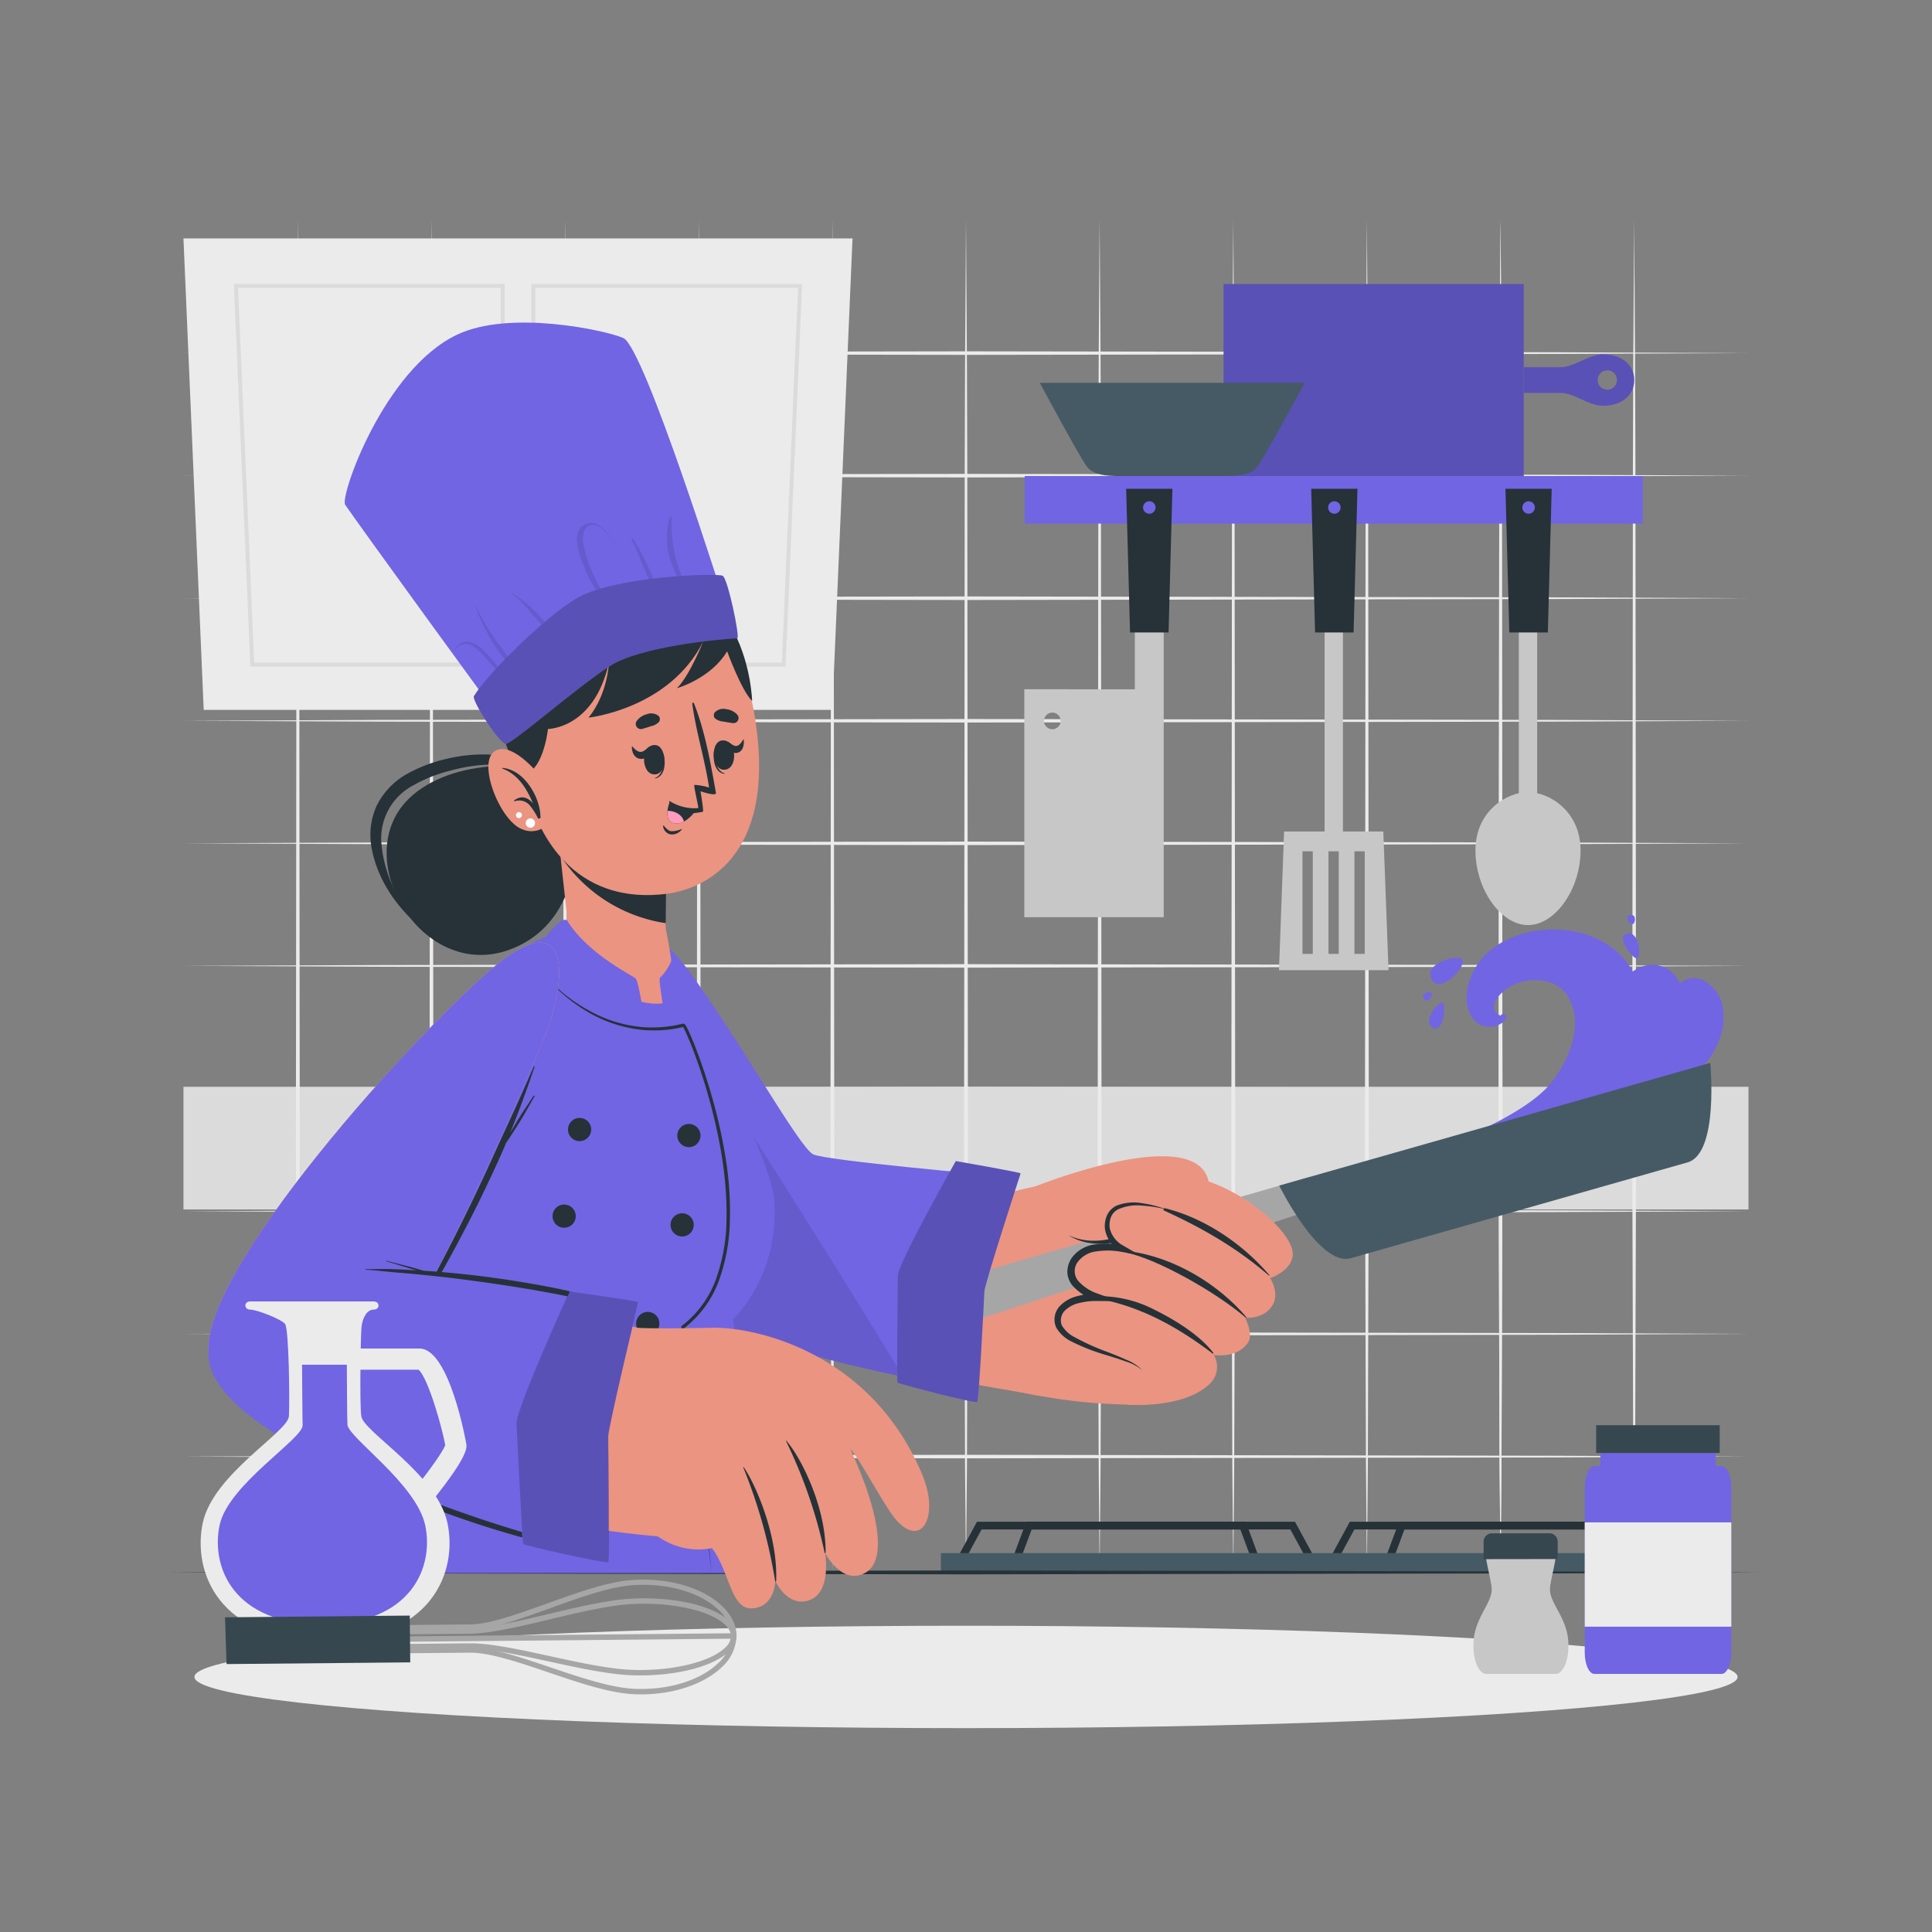 <svg xmlns="http://www.w3.org/2000/svg" viewBox="0 0 500 500"><rect x="0" y="0" width="500" height="500" fill="#808080" stroke="none"/><g id="freepik--background-complete--inject-85"><polygon points="47.48 249.97 98.11 249.75 148.74 249.67 250 249.52 351.26 249.67 401.89 249.75 452.52 249.97 401.89 250.2 351.26 250.28 250 250.43 148.74 250.28 98.11 250.2 47.48 249.97" style="fill:#ebebeb"></polygon><polygon points="47.48 218.25 98.11 218.03 148.74 217.95 250 217.8 351.26 217.95 401.89 218.03 452.52 218.25 401.89 218.48 351.26 218.56 250 218.71 148.74 218.56 98.11 218.48 47.48 218.25" style="fill:#ebebeb"></polygon><polygon points="47.48 186.54 98.11 186.31 148.74 186.23 250 186.08 351.26 186.23 401.89 186.31 452.52 186.54 401.89 186.76 351.26 186.84 250 186.99 148.74 186.84 98.11 186.76 47.48 186.54" style="fill:#ebebeb"></polygon><polygon points="47.48 154.82 98.11 154.59 148.74 154.51 250 154.36 351.26 154.51 401.89 154.59 452.52 154.82 401.89 155.04 351.26 155.12 250 155.28 148.74 155.12 98.11 155.04 47.48 154.82" style="fill:#ebebeb"></polygon><polygon points="47.48 123.1 98.11 122.88 148.74 122.79 250 122.64 351.26 122.79 401.89 122.87 452.52 123.1 401.89 123.32 351.26 123.4 250 123.56 148.74 123.4 98.11 123.32 47.48 123.1" style="fill:#ebebeb"></polygon><polygon points="47.48 91.38 98.11 91.16 148.74 91.08 250 90.92 351.26 91.07 401.89 91.16 452.52 91.38 401.89 91.6 351.26 91.69 250 91.84 148.74 91.68 98.11 91.6 47.48 91.38" style="fill:#ebebeb"></polygon><polygon points="47.48 281.72 98.11 281.5 148.74 281.42 250 281.26 351.26 281.42 401.89 281.5 452.52 281.72 401.89 281.94 351.26 282.03 250 282.18 148.74 282.02 98.11 281.94 47.48 281.72" style="fill:#ebebeb"></polygon><polygon points="47.48 313.47 98.11 313.25 148.74 313.16 250 313.01 351.26 313.16 401.89 313.24 452.52 313.47 401.89 313.69 351.26 313.77 250 313.93 148.74 313.77 98.11 313.69 47.48 313.47" style="fill:#ebebeb"></polygon><polygon points="47.48 345.21 98.11 344.99 148.74 344.91 250 344.76 351.26 344.91 401.89 344.99 452.52 345.21 401.89 345.44 351.26 345.52 250 345.67 148.74 345.52 98.11 345.44 47.48 345.21" style="fill:#ebebeb"></polygon><polygon points="47.48 376.96 98.11 376.74 148.74 376.66 250 376.5 351.26 376.66 401.89 376.74 452.52 376.96 401.89 377.19 351.26 377.27 250 377.42 148.74 377.27 98.11 377.19 47.48 376.96" style="fill:#ebebeb"></polygon><rect x="47.48" y="281.26" width="405.03" height="31.75" style="fill:#dbdbdb"></rect><polygon points="284.58 56.67 284.83 93.45 284.92 121.06 285.08 296.52 284.92 351.73 284.83 379.34 284.58 406.94 284.34 379.34 284.25 351.73 284.08 296.52 284.25 121.06 284.34 93.45 284.58 56.67" style="fill:#ebebeb"></polygon><polygon points="250 56.67 250.24 93.45 250.33 121.06 250.5 296.52 250.33 351.73 250.25 379.34 250 406.94 249.75 379.34 249.67 351.73 249.5 296.52 249.67 121.06 249.76 93.45 250 56.67" style="fill:#ebebeb"></polygon><polygon points="215.42 56.67 215.66 93.45 215.75 121.06 215.91 296.52 215.75 351.73 215.66 379.34 215.42 406.94 215.17 379.34 215.08 351.73 214.92 296.52 215.08 121.06 215.17 93.45 215.42 56.67" style="fill:#ebebeb"></polygon><polygon points="180.83 56.67 181.07 93.45 181.16 121.06 181.33 296.52 181.16 351.73 181.08 379.34 180.83 406.94 180.59 379.34 180.5 351.73 180.33 296.52 180.5 121.06 180.59 93.45 180.83 56.67" style="fill:#ebebeb"></polygon><polygon points="388.34 56.67 388.58 93.45 388.67 121.06 388.84 296.52 388.67 351.73 388.58 379.34 388.34 406.94 388.09 379.34 388 351.73 387.84 296.52 388.01 121.06 388.09 93.45 388.34 56.67" style="fill:#ebebeb"></polygon><polygon points="353.75 56.67 354 93.45 354.08 121.06 354.25 296.52 354.08 351.73 354 379.34 353.75 406.94 353.51 379.34 353.42 351.73 353.25 296.52 353.42 121.06 353.51 93.45 353.75 56.67" style="fill:#ebebeb"></polygon><polygon points="319.17 56.67 319.41 93.45 319.5 121.06 319.67 296.52 319.5 351.73 319.41 379.34 319.17 406.94 318.92 379.34 318.84 351.73 318.67 296.52 318.84 121.06 318.93 93.45 319.17 56.67" style="fill:#ebebeb"></polygon><polygon points="422.92 56.67 423.16 93.45 423.25 121.06 423.42 296.52 423.25 351.73 423.17 379.34 422.92 406.94 422.68 379.34 422.59 351.73 422.42 296.52 422.59 121.06 422.68 93.45 422.92 56.67" style="fill:#ebebeb"></polygon><polygon points="388.34 56.67 388.58 93.45 388.67 121.06 388.84 296.52 388.67 351.73 388.58 379.34 388.34 406.94 388.09 379.34 388 351.73 387.84 296.52 388.01 121.06 388.09 93.45 388.34 56.67" style="fill:#ebebeb"></polygon><polygon points="146.25 56.67 146.49 93.45 146.58 121.06 146.75 296.52 146.58 351.73 146.49 379.34 146.25 406.94 146 379.34 145.91 351.73 145.75 296.52 145.92 121.06 146 93.45 146.25 56.67" style="fill:#ebebeb"></polygon><polygon points="111.66 56.67 111.91 93.45 111.99 121.06 112.16 296.52 112 351.73 111.91 379.34 111.66 406.94 111.42 379.34 111.33 351.73 111.16 296.52 111.33 121.06 111.42 93.45 111.66 56.67" style="fill:#ebebeb"></polygon><polygon points="77.08 56.67 77.32 93.45 77.41 121.06 77.58 296.52 77.41 351.73 77.32 379.34 77.08 406.94 76.83 379.34 76.75 351.73 76.58 296.52 76.75 121.06 76.83 93.45 77.08 56.67" style="fill:#ebebeb"></polygon><polygon points="52.72 183.72 215.4 183.72 220.63 61.71 47.48 61.71 52.72 183.72" style="fill:#ebebeb"></polygon><path d="M130.6,172.51H64.81l-4.29-99H130.6Zm-64.83-1H129.6v-97h-68Z" style="fill:#dbdbdb"></path><path d="M124.66,139.74h-6.83V104h6.83Zm-5.83-1h4.83V105h-4.83Z" style="fill:#dbdbdb"></path><path d="M203.3,172.51H137.51v-99h70.08Zm-64.79-1h63.83l4.2-97h-68Z" style="fill:#dbdbdb"></path><path d="M150.28,139.74h-6.83V104h6.83Zm-5.83-1h4.83V105h-4.83Z" style="fill:#dbdbdb"></path></g><g id="freepik--Shadow--inject-85"><ellipse cx="250" cy="433.99" rx="199.68" ry="13.25" style="fill:#ebebeb"></ellipse></g><g id="freepik--Stove--inject-85"><polygon points="249.28 404.56 247.53 403.61 252.84 393.83 335.14 393.83 340.46 403.61 338.7 404.56 333.95 395.83 254.03 395.83 249.28 404.56" style="fill:#263238"></polygon><polygon points="263.79 404.44 261.91 403.74 265.59 393.83 322.39 393.83 326.07 403.74 324.2 404.44 321 395.83 266.98 395.83 263.79 404.44" style="fill:#263238"></polygon><polygon points="435.18 404.56 430.43 395.83 350.51 395.83 345.76 404.56 344.01 403.61 349.32 393.83 431.62 393.83 436.94 403.61 435.18 404.56" style="fill:#263238"></polygon><polygon points="420.68 404.44 417.48 395.83 363.46 395.83 360.27 404.44 358.39 403.74 362.07 393.83 418.87 393.83 422.55 403.74 420.68 404.44" style="fill:#263238"></polygon><rect x="243.5" y="401.94" width="197.97" height="5.16" style="fill:#455a64"></rect></g><g id="freepik--Table--inject-85"><polygon points="44.21 406.94 95.66 406.7 147.1 406.61 250 406.44 352.89 406.61 404.34 406.7 455.79 406.94 404.34 407.19 352.89 407.27 250 407.44 147.1 407.27 95.66 407.18 44.21 406.94" style="fill:#263238"></polygon></g><g id="freepik--Shelf--inject-85"><rect x="265.18" y="123.2" width="160" height="12.31" style="fill:#7165E3"></rect><rect x="342.8" y="157.77" width="4.75" height="60.04" style="fill:#c7c7c7"></rect><path d="M358,215.19H332.32L331,251.08h28.35Zm-18.25,31.68h-2.67V220.32h2.67Zm6.72,0h-2.66V220.32h2.66Zm6.72,0h-2.66V220.32h2.66Z" style="fill:#c7c7c7"></path><polygon points="350.31 163.68 340.34 163.68 339.34 126.49 351.31 126.49 350.31 163.68" style="fill:#263238"></polygon><circle cx="345.33" cy="131.34" r="1.62" style="fill:#7165E3"></circle><rect x="393.07" y="157.77" width="4.75" height="48.32" style="fill:#c7c7c7"></rect><path d="M409.05,220.06c0,10.08-6.57,19.35-13.6,19.35s-13.61-9.27-13.61-19.35S389.89,205,395.45,205,409.05,210,409.05,220.06Z" style="fill:#c7c7c7"></path><polygon points="400.58 163.68 390.61 163.68 389.61 126.49 401.58 126.49 400.58 163.68" style="fill:#263238"></polygon><circle cx="395.6" cy="131.34" r="1.62" style="fill:#7165E3"></circle><path d="M265.09,178.38v59h36.08V157.62h-7.48v20.76Zm5.1,8.2a2.15,2.15,0,1,1,2.15,2.14A2.15,2.15,0,0,1,270.19,186.58Z" style="fill:#c7c7c7"></path><polygon points="292.45 163.68 302.42 163.68 303.42 126.49 291.45 126.49 292.45 163.68" style="fill:#263238"></polygon><circle cx="297.44" cy="131.34" r="1.62" style="fill:#7165E3"></circle><rect x="330.66" y="59.52" width="49.69" height="77.68" transform="translate(257.14 453.86) rotate(-90)" style="fill:#7165E3"></rect><rect x="330.66" y="59.52" width="49.69" height="77.68" transform="translate(257.14 453.86) rotate(-90)" style="opacity:0.2"></rect><path d="M414.93,91.72c-3.87,0-7.45,3.31-11.07,3.31h-9.52v6.65h9.52c3.62,0,7.2,3.33,11.07,3.33,4.58,0,8-2.56,8-6.65S419.51,91.72,414.93,91.72Zm1.05,9.13a2.5,2.5,0,1,1,2.49-2.49A2.51,2.51,0,0,1,416,100.85Z" style="fill:#7165E3"></path><g style="opacity:0.2"><path d="M414.93,91.72c-3.87,0-7.45,3.31-11.07,3.31h-9.52v6.65h9.52c3.62,0,7.2,3.33,11.07,3.33,4.58,0,8-2.56,8-6.65S419.51,91.72,414.93,91.72Zm1.05,9.13a2.5,2.5,0,1,1,2.49-2.49A2.51,2.51,0,0,1,416,100.85Z"></path></g><path d="M337.61,99.08s-10.23,19.13-12.22,21.73-6.82,2.39-9.81,2.39H291.14c-3,0-7.82.22-9.81-2.39s-12.22-21.73-12.22-21.73Z" style="fill:#455a64"></path></g><g id="freepik--Character--inject-85"><path d="M145.53,202.64c-7-6.72-30.54-6.24-40.63,5-13.91,15.45,4.39,45.9,26.5,38.3S150.9,207.82,145.53,202.64Z" style="fill:#263238"></path><path d="M106.36,237.77c-3.93-5.69-6.87-12.13-7.57-18.68a15.53,15.53,0,0,1,8.2-15.86,37.22,37.22,0,0,1,9.18-3.69A44.08,44.08,0,0,1,126,197.9a34.37,34.37,0,0,1,19.49,4.74c-5.14-4.76-12.35-7.25-19.5-7.38a40.78,40.78,0,0,0-10.67,1.19,38.46,38.46,0,0,0-10.09,3.9,19.25,19.25,0,0,0-7.7,8.08,18.23,18.23,0,0,0-1.36,11C97.48,226.65,101.45,232.88,106.36,237.77Z" style="fill:#263238"></path><path d="M172.9,248.33c16.93,20.33,30.94,46.25,38.45,52.53,3.92,3.28,61,8.33,67.47,9.61,9.87,1.94-4.09,52.5-10.74,50.63-4.34-1.21-69.92-10.28-82-23.94-9.28-10.51-23.94-55.81-27.84-75.71C153.92,239.32,166.15,240.22,172.9,248.33Z" style="fill:#eb9481"></path><path d="M292.53,363.51A138.21,138.21,0,0,1,259,359c-6-1.71-3-48.82,3.16-50.58,19-5.47,45.11-1.57,53.83,5.4S303.86,363.5,292.53,363.51Z" style="fill:#eb9481"></path><path d="M433.21,282.24c-10.64,6.33-23.88,9.13-35.7,12.47q-9.72,2.73-19.53,5.12c-3,.74-6,1.43-9,2.11-1.82.42-4.66,1.59-6.58,1.06a1.1,1.1,0,0,1-.84-.93,2.44,2.44,0,0,1,0-.38c-.07-1.11,31-10.21,40-21.6,4.55-5.79,8.54-15.32,4.16-22.3-2.62-4.16-7.92-4.81-12.31-3.58-4.58,1.29-9.42,6.54-5.1,8.66.42-.76,1.83-.44,1.54.51-.88,2.26-5.74,3.62-8.3.63-4.11-4.77-1.17-12.4,2.11-16.1,9.17-10.4,31.46-10.24,38.9,3.52,4.34-3.24,10.08-1.85,12.2,3.13,4.08-3.75,10,.52,11,5.73C447.6,269.49,440.61,277.86,433.21,282.24Z" style="fill:#7165E3"></path><path d="M378.39,248.2c-1-1.18-10.08.94-7.91,5.21S379.9,249.91,378.39,248.2Z" style="fill:#7165E3"></path><path d="M373.34,259.52c-1.21-.43-5.3,4.87-2.53,6.43S374.35,259.88,373.34,259.52Z" style="fill:#7165E3"></path><path d="M423.68,248c1.17-.52.48-7.19-2.6-6.41S422.69,248.41,423.68,248Z" style="fill:#7165E3"></path><path d="M370.43,257c-.47-.62-2.84.16-1.94,1.51S371,257.76,370.43,257Z" style="fill:#7165E3"></path><path d="M422.54,239.16c.75-.19,1-2.67-.63-2.37S421.67,239.38,422.54,239.16Z" style="fill:#7165E3"></path><polygon points="341.31 312.52 254.12 341.16 250.95 330.03 339.05 304.55 341.31 312.52" style="fill:#a6a6a6"></polygon><path d="M442.61,275.08s2.3,23.41-5.86,25.74l-43.58,12.4-43.58,12.4c-8.16,2.32-18.53-18.79-18.53-18.79Z" style="fill:#455a64"></path><path d="M267.35,307.27S314,288.38,313,308.54c-.3,6-8.68,30.24-13.58,28.65-6.33-2.05-4.72-12.82-2.64-19.43,0,0-13.62,8.27-22.21.5A26.84,26.84,0,0,1,267.35,307.27Z" style="fill:#eb9481"></path><path d="M313,306.86a24.28,24.28,0,0,1-.55,7.05,54.15,54.15,0,0,1-1.86,6.85,81.6,81.6,0,0,1-5.6,13.08,13.39,13.39,0,0,1-2.24,3A4.82,4.82,0,0,1,300.9,338a3.39,3.39,0,0,1-1.17.22,3.53,3.53,0,0,1-1.16-.19,6,6,0,0,1-3.21-2.61,11.42,11.42,0,0,1-1.3-3.65,21.67,21.67,0,0,1,.16-7.33,48.11,48.11,0,0,1,1.76-7l1.22.94a28.79,28.79,0,0,1-5,2.19,27,27,0,0,1-5.27,1.21,18.66,18.66,0,0,1-5.38-.17,14.08,14.08,0,0,1-5-1.92,15.71,15.71,0,0,0,5,1.35,18.9,18.9,0,0,0,5.15-.29,25.16,25.16,0,0,0,5-1.44,27.51,27.51,0,0,0,4.56-2.32l1.77-1.14-.55,2.08a51,51,0,0,0-1.47,6.74,20.67,20.67,0,0,0-.07,6.7c.37,2.08,1.42,4.2,3.15,4.74,1.48.61,3.07-1.42,4.2-3.31a66.14,66.14,0,0,0,3.2-6.15c1-2.11,2-4.23,2.84-6.4C311,316,312.73,311.56,313,306.86Z" style="fill:#263238"></path><path d="M300.42,305.83c-4.95,3,1.42,7.12,1.42,7.12s-10.6-3.72-14.51,1.35c-3.76,4.9,4.12,9.61,4.68,9.95-.57-.19-10.4-3.35-13.8,2.15-3.54,5.72,5.18,9.08,5.75,9.3-.59,0-8.37-.07-10,4.7-2.81,8.19,17.08,8.88,21.65,14.21,0,0-3.71,8.63-3.89,8.93,0,0,14.48,1.18,21.31-5.37a6,6,0,0,0,1.1-7.5s6.06,1,8.87-3.24c1.44-2.18-.77-6.43-.77-6.43s4.89.61,7.16-3.32c1.82-3.14-.68-6.91-.68-6.91s5-1.59,5.78-5.4C336.15,317.7,311,299.41,300.42,305.83Z" style="fill:#eb9481"></path><path d="M328.39,330.11a.08.08,0,0,0,.12-.11c-6.79-8-16.71-14.77-27-17.31-.34-.08-.62.43-.26.59C311.35,317.92,319.93,322.84,328.39,330.11Z" style="fill:#263238"></path><path d="M322.38,341c.1.08.23-.07.14-.17-7-8.24-18.43-15.52-30.62-17.05-.41-.05-.84.32-.36.41C299.56,325.86,314.8,334.46,322.38,341Z" style="fill:#263238"></path><path d="M283.07,335.89c11.63,1.91,21.47,7.36,30.78,14.42.12.09.24-.09.16-.2-3.62-4.69-10-8.56-15.25-11.16a31,31,0,0,0-15.62-3.47C282.92,335.49,282.82,335.84,283.07,335.89Z" style="fill:#263238"></path><path d="M301.84,313a35.78,35.78,0,0,0-6.4-1,11.77,11.77,0,0,0-6.11,1,3.86,3.86,0,0,0-1.85,2.09,5.75,5.75,0,0,0-.26,2.87,6.94,6.94,0,0,0,3.5,4.42l4.11,2.39-4.69-.81a19.32,19.32,0,0,0-6.3-.11,7,7,0,0,0-4.95,2.78,4,4,0,0,0,.26,5,12,12,0,0,0,5.09,3.22l5.29,1.9-5.6-.06a18.14,18.14,0,0,0-4.63.53,7.57,7.57,0,0,0-3.82,2.07,3.59,3.59,0,0,0-.68,3.71A7.92,7.92,0,0,0,278,346a60.77,60.77,0,0,0,8.91,4c1.53.61,3.07,1.22,4.57,1.9a11.63,11.63,0,0,1,4.14,2.71,12.5,12.5,0,0,0-4.31-2.28c-1.54-.56-3.11-1.05-4.68-1.54a52.94,52.94,0,0,1-9.31-3.6,9.24,9.24,0,0,1-3.94-3.56,5.09,5.09,0,0,1,.8-5.51,9.25,9.25,0,0,1,4.67-2.69,20.27,20.27,0,0,1,5.15-.67l-.31,1.84a13.8,13.8,0,0,1-6-3.75,5.79,5.79,0,0,1-1.46-3.61,6.58,6.58,0,0,1,1.12-3.68,8.77,8.77,0,0,1,6.27-3.53,21.2,21.2,0,0,1,6.93.23l-.58,1.57a8.23,8.23,0,0,1-4-5.7,6.91,6.91,0,0,1,.49-3.52,5.07,5.07,0,0,1,2.48-2.58,12.15,12.15,0,0,1,6.64-.64A28.62,28.62,0,0,1,301.84,313Z" style="fill:#263238"></path><path d="M257.26,304.19l-8.16,55.09s-58.59-10-68.16-21-19.31-54.72-24-76.75,7.54-28.93,21.06-10.62,28.91,46.21,32.49,47.85S257.26,304.19,257.26,304.19Z" style="fill:#7165E3"></path><path d="M233.72,356.32c-18.06-3.77-46.38-10.67-52.78-18-9.58-11-19.3-54.72-24-76.74-2.38-11.23-.37-18.53,4-20.55C171.09,256.74,212.61,321.07,233.72,356.32Z" style="opacity:0.1"></path><path d="M264.13,303.68c-.14-.3-16.77-3.19-16.77-3.19s-15,26.51-15,29.69-.33,27.33-.08,27.63,20.23,5.54,20.64,5,1.76-26.58,1.83-28.57S264.13,303.68,264.13,303.68Z" style="fill:#7165E3"></path><path d="M264.13,303.68c-.14-.3-16.77-3.19-16.77-3.19s-15,26.51-15,29.69-.33,27.33-.08,27.63,20.23,5.54,20.64,5,1.76-26.58,1.83-28.57S264.13,303.68,264.13,303.68Z" style="opacity:0.2"></path><path d="M201.65,407.1l-12-65.59s12-11,10.76-30.64c-.66-10.58-19.84-48.45-30.12-61.71-9.65-12.43-30.5-11.76-43.36,3.84C85.4,303.38,72.57,370.24,67.23,407.1Z" style="fill:#7165E3"></path><path d="M140.57,251.94a42.3,42.3,0,0,0,12,9.66,34.22,34.22,0,0,0,14.63,4.28,33.61,33.61,0,0,0,7.63-.54l1.87-.41h.2a.53.53,0,0,1,.25.08.56.56,0,0,1,.13.11l.06.08a2.5,2.5,0,0,1,.16.24l.25.44c.16.3.3.59.44.89.55,1.19,1.05,2.39,1.53,3.59a145.08,145.08,0,0,1,4.89,14.77,133.23,133.23,0,0,1,3.28,15.21,85.89,85.89,0,0,1,1,15.54,47.94,47.94,0,0,1-2.77,15.35A27.43,27.43,0,0,1,177,343.77l.18-.4,3.58,31.78,3.44,31.8-4-31.73-3.87-31.75,0-.25.2-.15a26.55,26.55,0,0,0,8.82-12.19,46.88,46.88,0,0,0,2.67-15.05c.23-10.28-1.56-20.54-4.23-30.48a144.74,144.74,0,0,0-4.82-14.68c-.47-1.2-1-2.39-1.5-3.55-.14-.29-.27-.58-.42-.86-.07-.13-.14-.27-.22-.4s-.08-.12-.1-.16l0,0,0,0a.44.44,0,0,0,.2.06h0l-1.92.41a33.06,33.06,0,0,1-7.82.44A34.36,34.36,0,0,1,152.32,262,42.37,42.37,0,0,1,140.57,251.94Z" style="fill:#263238"></path><path d="M153,292.32a3,3,0,1,1-3-3A3,3,0,0,1,153,292.32Z" style="fill:#263238"></path><path d="M181.29,293.88a3,3,0,1,1-3-3A3,3,0,0,1,181.29,293.88Z" style="fill:#263238"></path><path d="M149,314.74a3,3,0,1,1-3-3A3,3,0,0,1,149,314.74Z" style="fill:#263238"></path><path d="M139.59,341.51a3,3,0,1,1-3-3A3,3,0,0,1,139.59,341.51Z" style="fill:#263238"></path><path d="M138.63,367.87a3,3,0,1,1-3-3A3,3,0,0,1,138.63,367.87Z" style="fill:#263238"></path><path d="M179.54,317a3,3,0,1,1-3-3A3,3,0,0,1,179.54,317Z" style="fill:#263238"></path><path d="M169.94,367.31a3,3,0,1,1-3-3A3,3,0,0,1,169.94,367.31Z" style="fill:#263238"></path><circle cx="137.26" cy="394.04" r="2.97" style="fill:#263238"></circle><path d="M171.54,393.48a3,3,0,1,1-3-3A3,3,0,0,1,171.54,393.48Z" style="fill:#263238"></path><path d="M170.64,342.52a3,3,0,1,1-3-3A3,3,0,0,1,170.64,342.52Z" style="fill:#263238"></path><path d="M172.28,240.32s4,18.2.67,19.06c-10.12,2.67-23.9-9.57-24.9-11.7-.25-.55-1.79-14.93-3-26.12-.76-7.19-1.35-13.06-1.35-13.06l28.75,10.68-.19,19.73Z" style="fill:#eb9481"></path><path d="M172.49,219.18l-.19,19.73a39.58,39.58,0,0,1-27.21-17.35c-.76-7.19-1.35-13.06-1.35-13.06l3.6,1.2Z" style="fill:#263238"></path><path d="M195.94,189.81c4,34.41-16.16,40.68-23.58,41.53-6.74.78-29.77,2.56-37.3-31.25s7.21-46.55,22.53-49.13S192,155.4,195.94,189.81Z" style="fill:#eb9481"></path><path d="M189.72,187.14a23.22,23.22,0,0,1-2.36-.39,3.89,3.89,0,0,1-2.33-.85,1.25,1.25,0,0,1-.07-1.51,3.09,3.09,0,0,1,3-.85,4.49,4.49,0,0,1,2.88,1.46A1.31,1.31,0,0,1,189.72,187.14Z" style="fill:#263238"></path><path d="M166.11,188.66a22.3,22.3,0,0,0,2.28-.71,3.89,3.89,0,0,0,2.2-1.17,1.24,1.24,0,0,0-.15-1.5,3.07,3.07,0,0,0-3.06-.43,4.5,4.5,0,0,0-2.66,1.84A1.32,1.32,0,0,0,166.11,188.66Z" style="fill:#263238"></path><path d="M171.72,195.13c0-.09-.18.12-.17.22.24,2.34.11,5.07-2,6-.07,0-.05.15,0,.13C172.19,200.94,172.32,197.31,171.72,195.13Z" style="fill:#263238"></path><path d="M169.45,192.81c-3.81,0-3.58,7.59-.06,7.61S172.63,192.84,169.45,192.81Z" style="fill:#263238"></path><path d="M168,193.26c-.65.45-1.28,1.23-2.07,1.33s-1.65-.65-2.28-1.4c-.07-.08-.13,0-.13.09,0,1.46.63,2.94,2.2,3.11s2.41-1.17,2.73-2.64C168.47,193.47,168.23,193.08,168,193.26Z" style="fill:#263238"></path><path d="M184.82,194.14c0-.09.19.11.19.21,0,2.36.34,5.06,2.49,5.8.07,0,.07.14,0,.13C184.88,200,184.42,196.37,184.82,194.14Z" style="fill:#263238"></path><path d="M186.87,191.63c3.79-.37,4.25,7.23.74,7.57S183.7,191.94,186.87,191.63Z" style="fill:#263238"></path><path d="M188.49,192c.62.36,1.26,1.06,2,1.06s1.4-.86,1.88-1.68c.05-.08.12,0,.12.08.13,1.45-.25,3-1.63,3.36s-2.27-.86-2.71-2.29C188.05,192.31,188.23,191.89,188.49,192Z" style="fill:#263238"></path><path d="M171.78,213.71c.56.56,1.11,1.33,2,1.41a6.24,6.24,0,0,0,2.54-.55.08.08,0,0,1,.1.12,3.16,3.16,0,0,1-3,1.23,2.49,2.49,0,0,1-1.82-2.11C171.52,213.67,171.7,213.63,171.78,213.71Z" style="fill:#263238"></path><path d="M181.28,204.78s.63,3.5.7,5.16c0,.15-.39.24-.95.3,0,0,0,0-.07,0a7.9,7.9,0,0,1-7.78-2.63.17.17,0,0,1,.23-.24,11.92,11.92,0,0,0,7.3,1.76c.09-.46-1.29-5.95-1-6a14.69,14.69,0,0,1,3.81.7c-1.11-7.33-3.38-14.42-4.37-21.73a.23.23,0,0,1,.43-.12c2.9,7.26,4.36,15.66,5.7,23.2C185.43,206.14,182,205,181.28,204.78Z" style="fill:#263238"></path><path d="M180.16,209.51a8.8,8.8,0,0,1-3.18,3.13,4,4,0,0,1-2.37.43c-1.79-.25-2-1.83-1.86-3.22a9.38,9.38,0,0,1,.52-2.17A11.45,11.45,0,0,0,180.16,209.51Z" style="fill:#263238"></path><path d="M177,212.64a4,4,0,0,1-2.37.43c-1.79-.25-2-1.83-1.86-3.22C174.62,209.82,176.61,210.85,177,212.64Z" style="fill:#ff9cbd"></path><path d="M134.66,200.41c5.83.45,7.16-11.76,7.16-11.76s11.83,0,15.74-17c0,0-.26,7.92-5.24,14.07,0,0,20.86-2.21,29.65-19.67,0,0-3.51,8.89-6.79,12.06,0,0,8.75-2.45,13-9.55,0,0,3.66,10.08,6.47,12.86,0,0-.86-36.5-34.68-32.62,0,0-21.18,1.4-28.78,18.17S134.66,200.41,134.66,200.41Z" style="fill:#263238"></path><path d="M140.84,202.09s-7.87-10.58-12.7-7.75,1.31,18.34,7.13,20.32a5.86,5.86,0,0,0,7.75-3.38Z" style="fill:#eb9481"></path><path d="M130,198.74a.08.08,0,0,0,0,.16c4.09,1.51,6.32,5.2,7.92,9-1.24-1.45-2.9-2.23-4.86-.74-.1.08,0,.24.12.21a3.6,3.6,0,0,1,4,1.15,17.64,17.64,0,0,1,2,3.15c.2.35.84.14.69-.27l0-.09C139.76,206.19,135.55,199.1,130,198.74Z" style="fill:#263238"></path><path d="M138.47,213a1.2,1.2,0,0,1-1.2,1.22,1.21,1.21,0,1,1,0-2.42A1.2,1.2,0,0,1,138.47,213Z" style="fill:#fff"></path><path d="M135.07,210.94a.77.77,0,1,1-.76-.76A.76.76,0,0,1,135.07,210.94Z" style="fill:#fff"></path><path d="M130.33,187.13c-.41-.27-37.8-51.75-41-56.5-1.43-2.11,10-35,28.93-44,13.66-6.55,38.49-1.16,43.07.86,5.45,2.42,26.29,68.84,26.29,68.84l-32.56,13.44Z" style="fill:#7165E3"></path><g style="opacity:0.1"><path d="M132.67,177.41a8.33,8.33,0,0,1-1.8-2.16c-.55-.8-1.11-1.6-1.69-2.37a39,39,0,0,0-3.88-4.35,7.27,7.27,0,0,0-4-2.44,3.44,3.44,0,0,0-2,.39,3.74,3.74,0,0,0-1.1.74c-.22.28-.35.73-.55,1-.06.1.11.19.16.09a2,2,0,0,1,.91-1.15,5,5,0,0,1,1.12-.42,3.43,3.43,0,0,1,2.44.41,14.5,14.5,0,0,1,3.55,3.31c1.11,1.25,2.24,2.5,3.36,3.75s1.93,2.67,3.34,3.35C132.65,177.66,132.79,177.49,132.67,177.41Z"></path><path d="M136.53,177q-3.48-4.87-7-9.72A52.75,52.75,0,0,1,123.24,157c0-.11-.22,0-.17.05a53.38,53.38,0,0,0,5.45,10.8,76.69,76.69,0,0,0,7.84,9.33A.11.11,0,0,0,136.53,177Z"></path><path d="M146.22,167c-2.08-2.72-4.43-5.23-6.75-7.74a34.56,34.56,0,0,0-6.88-5.77c-.1-.06-.19.09-.1.16,2.48,1.8,4.32,4.3,6.36,6.56,2.22,2.47,4.46,5,6.91,7.23A.32.32,0,0,0,146.22,167Z"></path><path d="M154.29,135.62a3.49,3.49,0,0,0-4.79,2.45c-.61,2.52.45,5.39,1.3,7.74a33.79,33.79,0,0,0,3.7,7.23,34.59,34.59,0,0,0,6.13,6.82c.08.08.21,0,.13-.12a40.52,40.52,0,0,1-7.65-12.12,38.14,38.14,0,0,1-2.12-6.76c-.41-1.93,0-5.32,2.73-5,2.59.34,3.9,3.33,5.83,4.75,0,0,.09,0,0-.07C157.64,139.06,156.68,136.61,154.29,135.62Z"></path><path d="M173.39,133.82a17.92,17.92,0,0,0,.29,11.68,32.38,32.38,0,0,0,2.82,6,34.86,34.86,0,0,0,3.8,5.72.09.09,0,0,0,.15-.09c-.84-2-2.13-3.77-3-5.73a44.07,44.07,0,0,1-2.31-6.07,40,40,0,0,1-1.13-5.62,27.35,27.35,0,0,1-.12-5.79C173.89,133.66,173.48,133.54,173.39,133.82Z"></path><path d="M168.65,148.7a72.35,72.35,0,0,0-4.71-9.19.27.27,0,0,0-.47.26c1.49,3.07,2.79,6.23,4.09,9.38s2.37,6.36,3.85,9.38c.05.1.18,0,.17-.07A39.36,39.36,0,0,0,168.65,148.7Z"></path></g><path d="M187,149c-2.19-.77-28.8.27-38.07,6-8.23,5.05-22.67,19.25-26.29,25.16-.6,1,6,11.46,8.14,12.36,1.27.53,17.73-14.06,26.91-20.06,7.83-5.12,28-7,33.11-7.28C191.58,165.1,188.3,149.44,187,149Z" style="fill:#7165E3"></path><path d="M187,149c-2.19-.77-28.8.27-38.07,6-8.23,5.05-22.67,19.25-26.29,25.16-.6,1,6,11.46,8.14,12.36,1.27.53,17.73-14.06,26.91-20.06,7.83-5.12,28-7,33.11-7.28C191.58,165.1,188.3,149.44,187,149Z" style="opacity:0.2"></path><path d="M166.69,263.49s-1.38-9.46-2.19-10.26-12.21-6.24-17.61-14.81c-1.36-2.16-6.7,5.49-6.7,5.49s4,10.93,13.25,16.78,20.32,4.64,22.66,3c.76-.52-1.85-16.33-2.12-15.62a13.34,13.34,0,0,1-3.2,5c-.41.42,1.23,9.69,1.23,9.69Z" style="fill:#7165E3"></path><path d="M128.24,249.9C108.94,265.82,50.4,330,54.07,351,56.8,366.59,74,371.25,88.82,364.69c12.91-5.71,42.94-74.65,51.16-94C147.8,252.23,147.21,234.27,128.24,249.9Z" style="fill:#eb9481"></path><path d="M128.24,249.9C108.94,265.82,50.4,330,54.07,351,56.8,366.59,74,371.25,88.82,364.69c12.91-5.71,42.94-74.65,51.16-94C147.8,252.23,147.21,234.27,128.24,249.9Z" style="fill:#7165E3"></path><path d="M138.34,276.1a.11.11,0,0,0-.21-.09c-2.11,4.89-4.27,9.76-6.52,14.59s-4.41,9.71-6.67,14.54q-6.75,14.44-14.36,28.45c-1.42,2.62-2.88,5.21-4.33,7.81s-3,5.2-4.4,7.86c0,.08.07.15.12.08,1.57-2.16,3-4.45,4.4-6.71s2.78-4.5,4.12-6.79c2.68-4.57,5.32-9.18,7.81-13.86s5-9.53,7.29-14.37c1.89-3.92,3.74-7.89,5.43-11.91.38-.54.76-1.09,1.13-1.65.74-1.13,1.46-2.28,2.18-3.43,1.42-2.25,2.67-4.59,4-6.87.08-.14-.16-.3-.25-.15-1.43,2.24-3,4.41-4.33,6.69l-1.71,2.86,0,0C134.34,287.51,136.41,281.82,138.34,276.1Z" style="fill:#263238"></path><path d="M58.66,359.94c-12.72-13.75,4-28.42,17.06-28.83,30.69-.95,75.28,7.29,99.87,15.88,8.43,2.94,10.48,51.29.93,51C159.58,397.55,84.47,387.83,58.66,359.94Z" style="fill:#eb9481"></path><path d="M163.52,343.54s3.22.46,20.63.08c12-.26,41.51,6.8,54.52,38,5,12-1.23,20.69-8.62,9.18-5.2-8.11-8.11-14.18-10.55-16.35,0,0-1.5,14.67-8.93,18.89A156.94,156.94,0,0,1,190.36,403a33.67,33.67,0,0,1-2.14-3.62,18,18,0,0,1-19-2.57Z" style="fill:#eb9481"></path><path d="M195.67,345.21c4.84,4,15,12.79,20.75,22.82,6.43,11.15,15.81,34.35,7.53,39-6.06,3.42-10.42-5.13-10.42-5.13s1.85,10.41-4.3,12.3c-5.62,1.72-8.59-5.09-8.59-5.09s0,6.5-5.69,7.12c-6.88.74-5.84-13-13.46-18.29C179.78,396.77,195.67,345.21,195.67,345.21Z" style="fill:#eb9481"></path><path d="M203.51,372.86c3.93,4.55,10.2,17.18,10.16,28.82,0,.27-.21.41-.26.17a126.34,126.34,0,0,0-10-28.93C203.37,372.86,203.47,372.81,203.51,372.86Z" style="fill:#263238"></path><path d="M192.45,379.68c3,4.27,8.87,17.58,8.42,29.38,0,.26-.22.39-.26.14a135.17,135.17,0,0,0-8.27-29.47C192.31,379.67,192.41,379.62,192.45,379.68Z" style="fill:#263238"></path><path d="M160.21,336.87l-9.26,33L149.56,401s-98-24.59-95.61-51.75c.82-9.16,9.56-21.36,30-22.06S160.21,336.87,160.21,336.87Z" style="fill:#7165E3"></path><path d="M160.48,337.66c-2.12-.6-4.2-1.29-6.34-1.84s-4.17-1.06-6.27-1.54c-4.22-1-8.51-1.76-12.78-2.47a254.25,254.25,0,0,0-25.52-2.95c-3.13-1-6.37-1.71-9.55-2.57-.09,0-.11.12,0,.15,2.6.74,5.18,1.61,7.79,2.32-2-.12-4-.23-5.94-.3-2.4-.1-4.81,0-7.21,0-.08,0-.09.15,0,.15,2.13.11,4.27.37,6.39.57s4.36.36,6.53.57c4.32.42,8.63.89,12.92,1.45,8.56,1.13,17.12,2.43,25.58,4.13,2.37.48,4.75.9,7.12,1.38s4.83.89,7.22,1.42C160.68,338.14,160.74,337.73,160.48,337.66Z" style="fill:#263238"></path><path d="M147.09,400.22c-4.09-1.2-8.13-2.55-12.21-3.79s-8.21-2.54-12.27-3.93c-8.17-2.78-16.21-5.89-24.29-8.92-4.68-1.76-9.42-3.34-14.1-5.09-.12-.05-.21.13-.08.18,2,.86,4.09,1.78,6.13,2.68s4,1.7,6,2.57c4,1.75,8.12,3.38,12.2,5A254.5,254.5,0,0,0,133,397.29c4.64,1.32,9.33,2.31,14.05,3.25C147.24,400.58,147.28,400.27,147.09,400.22Z" style="fill:#263238"></path><path d="M165.23,337c-.16-.34-17.76-2.82-17.76-2.82s-14,30.6-13.8,34.17,1.39,30.84,1.67,31.16,21.54,5.31,21.94,4.66.14-30.05.09-32.31S165.23,337,165.23,337Z" style="fill:#7165E3"></path><path d="M165.13,337c-.16-.34-17.77-2.76-17.77-2.76s-13.93,30.64-13.69,34.22,1.48,30.83,1.76,31.15,21.56,5.24,22,4.59.05-30.05,0-32.31S165.13,337,165.13,337Z" style="opacity:0.2"></path></g><g id="freepik--Tools--inject-85"><path d="M448.07,384.93v42.73c0,3-1.14,5.55-2.53,5.55l-16.44,0H412.64c-1.39,0-2.51-2.47-2.51-5.52V384.93c0-3.05,1.12-5.52,2.51-5.52h1.52v-4H429.1v0l14.92,0v4h1.52C446.93,379.41,448.07,381.88,448.07,384.93Z" style="fill:#7165E3"></path><rect x="413.09" y="368.84" width="31.97" height="7.19" style="fill:#37474f"></rect><rect x="410.13" y="393.99" width="37.94" height="26.99" style="fill:#ebebeb"></rect><path d="M405.91,425.68c0,5.6-2.1,7.53-3.17,7.53h-9.41l-8.83,0c-1.07,0-3.18-1.92-3.19-7.53,0-6.64,4.75-10.62,4.75-14.26,0-2.36-2.29-9.71-1.31-9.71l17.65,0c1,0-1.28,7.34-1.28,9.71C401.13,415.07,405.9,419,405.91,425.68Z" style="fill:#c7c7c7"></path><path d="M386.13,396.79H401a2.15,2.15,0,0,1,2.15,2.15v4.37a.15.15,0,0,1-.15.15H384.13a.15.15,0,0,1-.15-.15v-4.37a2.15,2.15,0,0,1,2.15-2.15Z" transform="translate(-0.58 0.58) rotate(-0.08)" style="fill:#37474f"></path><path d="M111.9,388.37l-4.27-3.44c3.26-4.06,7-9.25,7.59-10.88-.64-4.11-4.48-17.68-6.92-19.57h-16V349h16.28c7.77,0,12.07,24.47,12.1,24.72C120.83,374.67,121.11,376.92,111.9,388.37Zm3.38-14.51Z" style="fill:#ebebeb"></path><path d="M84.12,424.66c-27.67,0-34.36-18-31.63-30.6s22.05-23.43,22.28-27.55,0-22.62-1-23.88-7.33-3.7-9-3.7-1.72-2.12,0-2.12h31.9c1.72,0,1.72,2.12,0,2.12s-2.8,2.11-3.1,4.34c-.22,1.57-.53,19.81-.07,23.24.55,4.08,19.53,14.93,22.28,27.55S111.78,424.66,84.12,424.66Z" style="fill:#ebebeb"></path><path d="M83.44,420.4c-23.27,0-28.89-15.12-26.6-25.72s21.86-22.47,21.48-25.91c-.07-.67-.12-14.17-.15-15.58H89.76c0,1.47.08,15,.16,15.58.47,3.43,17.79,15.29,20.11,25.91S106.7,420.4,83.44,420.4Z" style="fill:#7165E3"></path><path d="M190.58,423.38a11.17,11.17,0,0,1-3.84,8.13c-5,4.75-13.72,7.4-22.87,6.94-6.2-.32-14.21-3-21.94-5.64s-15.27-5.15-20.36-5.1l-60.22.56,0-3.69h1.41l0,2.28,58.81-.55c5.33-.05,12.85,2.49,20.82,5.18,7.65,2.58,15.55,5.25,21.56,5.56,8.78.45,17.14-2.06,21.82-6.55a9.76,9.76,0,0,0,3.41-7.1Z" style="fill:#a6a6a6"></path><path d="M190,420.12a9.43,9.43,0,0,1,.62,3.26h-1.41a9.8,9.8,0,0,0-3.54-7c-4.76-4.39-13.17-6.75-21.94-6.13-6,.41-13.86,3.23-21.46,6-7.91,2.84-15.38,5.52-20.72,5.56l-58.8.55,0,2.28H61.32l0-3.68,60.21-.56c5.09,0,12.46-2.69,20.26-5.49s15.64-5.61,21.83-6c9.15-.64,18,1.86,23,6.51A12.75,12.75,0,0,1,190,420.12Z" style="fill:#a6a6a6"></path><path d="M190.58,423.38a5.47,5.47,0,0,1-1.91,4c-4.1,4-14.09,6.51-24.84,6.19-6.16-.19-14.14-1.92-21.85-3.6s-15.29-3.33-20.42-3.28l-60.22.56,0-2.65h1.41v1.24l58.81-.55c5.29-.05,12.79,1.58,20.73,3.31,7.65,1.67,15.56,3.39,21.6,3.57,10.23.31,20-2.07,23.81-5.79a4.18,4.18,0,0,0,1.48-3Z" style="fill:#a6a6a6"></path><path d="M190.29,421.83a4.35,4.35,0,0,1,.29,1.55v.7L61.32,425.29l0-3.36,60.22-.56c5.13-.05,12.52-1.8,20.35-3.65,7.68-1.83,15.63-3.71,21.79-4,10.74-.52,20.77,1.77,24.95,5.72A6.58,6.58,0,0,1,190.29,421.83Zm-1.21.86a4.88,4.88,0,0,0-1.45-2.24c-3.86-3.64-13.69-5.83-23.91-5.33-6,.29-13.91,2.16-21.54,4-7.9,1.87-15.36,3.64-20.66,3.69l-58.8.55v.53Z" style="fill:#a6a6a6"></path><polygon points="58.63 430.66 106.17 430.22 106.05 418.11 58.24 418.56 58.63 430.66" style="fill:#37474f"></polygon></g></svg>